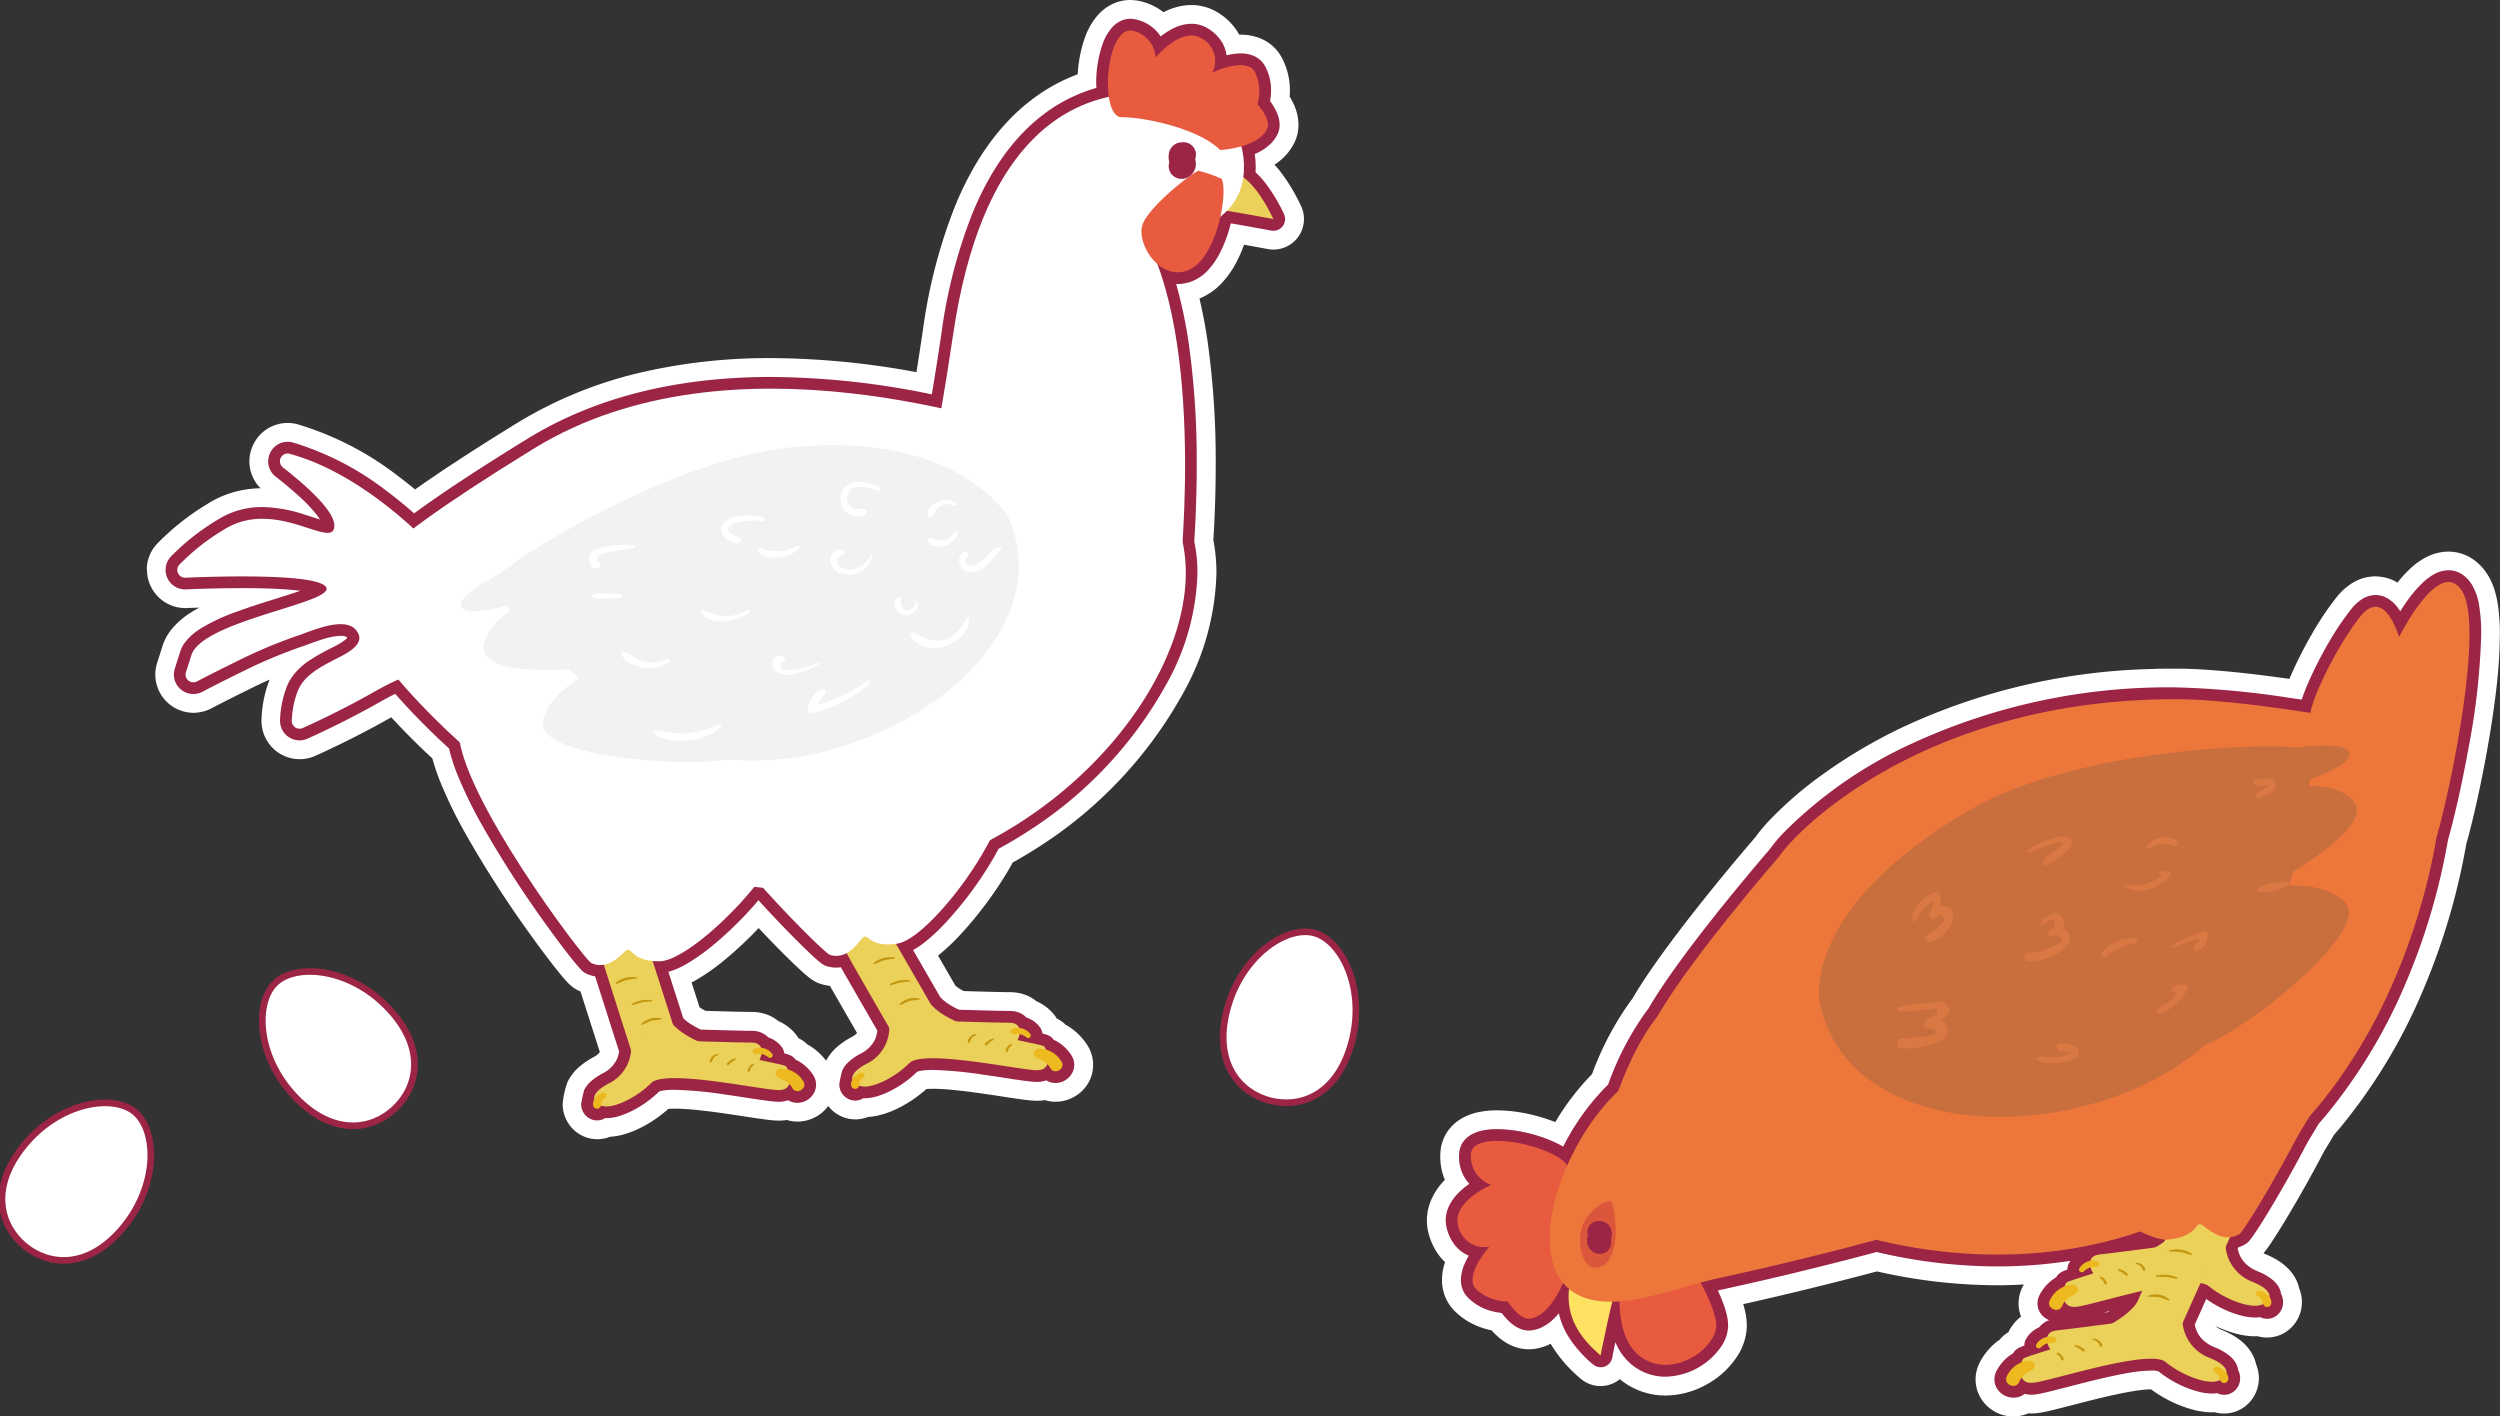 <svg id="friends-chicken" xmlns="http://www.w3.org/2000/svg" xmlns:xlink="http://www.w3.org/1999/xlink" width="324.838" height="184.041" viewBox="0 0 324.838 184.041">
  <rect x="0" y="0" width="324.838" height="184.041" fill="#333333" stroke="none"/>
  <defs>
    <clipPath id="clip-path">
      <rect id="Rectangle_490" data-name="Rectangle 490" width="324.838" height="184.041" fill="none"/>
    </clipPath>
  </defs>
  <g id="Group_653" data-name="Group 653" clip-path="url(#clip-path)">
    <path id="Path_2992" data-name="Path 2992" d="M411.907,237.931l0,0,0,0,0,0Z" transform="translate(-338.478 -92.707)" fill="#fff"/>
    <path id="Path_2993" data-name="Path 2993" d="M300.775,222.486l0-.005,0,0Z" transform="translate(-159.512 -86.687)" fill="#fff"/>
    <path id="Path_2994" data-name="Path 2994" d="M344.213,237.2l.043-.013h0Z" transform="translate(-229.511 -92.418)" fill="#fff"/>
    <path id="Path_2995" data-name="Path 2995" d="M475.113,145.345h0Z" transform="translate(-440.26 -56.633)" fill="#fff"/>
    <path id="Path_2996" data-name="Path 2996" d="M311.634,213.118l-.005,0,0,0Z" transform="translate(-176.995 -83.037)" fill="#fff"/>
    <path id="Path_2997" data-name="Path 2997" d="M496.786,149.391l0,0h0Z" transform="translate(-475.165 -58.21)" fill="#fff"/>
    <path id="Path_2998" data-name="Path 2998" d="M474.105,159.318l0,0,0,0Z" transform="translate(-438.647 -62.078)" fill="#fff"/>
    <path id="Path_2999" data-name="Path 2999" d="M254.62,74.007h0a4.911,4.911,0,0,1,.326-1.728,4.964,4.964,0,0,1,.959-1.563,32.093,32.093,0,0,1,6.534-5.195l0,0a12.946,12.946,0,0,1,3.643-1.62,13.527,13.527,0,0,1,3.33-.456,4.909,4.909,0,0,1-1.455-3.492v-.013a5.036,5.036,0,0,1,1.318-3.373l.007-.008a4.932,4.932,0,0,1,3.638-1.6,5.039,5.039,0,0,1,1.331.179,40,40,0,0,1,13.007,6.706l0,0c.791.591,1.53,1.178,2.226,1.753,3.143-2.225,7.433-5.048,13.322-8.674a54.587,54.587,0,0,1,16.42-6.616,73.677,73.677,0,0,1,16.525-1.776,104.871,104.871,0,0,1,18.877,1.829c.27-1.683.554-3.517.85-5.527a68.661,68.661,0,0,1,4.155-16.019c2.67-6.525,6.2-11.008,10.036-13.906a23.171,23.171,0,0,1,5.914-3.256,16.989,16.989,0,0,1,.958-4.824l.007-.02v0a8.9,8.9,0,0,1,1.688-2.885l.01-.01a6.074,6.074,0,0,1,1.691-1.31A5.4,5.4,0,0,1,382.4,0h.018a2.312,2.312,0,0,1,.247.013,5.457,5.457,0,0,1,.918.112,7.681,7.681,0,0,1,3.153,1.467c.054-.028.1-.058.159-.085l.007,0a7.837,7.837,0,0,1,3.4-.853v0h.073a6.491,6.491,0,0,1,3.443.992,7.726,7.726,0,0,1,2.761,2.869c.053,0,.1-.007.154-.007h.022a6.737,6.737,0,0,1,2.581.486,5.5,5.5,0,0,1,1.491.91,5.382,5.382,0,0,1,1.212,1.473,8.9,8.9,0,0,1,1.113,4.387v.007c0,.273-.014.526-.033.768a8.973,8.973,0,0,1,.632,1.227l.007.015a6.451,6.451,0,0,1,.51,2.349h0c0,.064,0,.1,0,.1a5.21,5.21,0,0,1-.46,2.155,6.827,6.827,0,0,1-1.386,1.993l0,0a8.109,8.109,0,0,1-1.266,1.022c.224.243.445.5.659.765l0,0a24.166,24.166,0,0,1,2.776,4.579,3.97,3.97,0,0,1-.428,4.131h0a3.969,3.969,0,0,1-3.149,1.552,4.026,4.026,0,0,1-.723-.066l-.115-.021h0l-.917-.17c-.56-.1-1.3-.237-2.062-.374a18.24,18.24,0,0,1-.947,2.184l0,0a12.467,12.467,0,0,1-1.824,2.667l0,0a8.244,8.244,0,0,1-3,2.135l-.022.008c.439,1.874.8,3.79,1.08,5.728a112.73,112.73,0,0,1,1.03,15.907c0,3.689-.139,7.043-.305,9.763a22.571,22.571,0,0,1,.4,4.207V74.5a33.592,33.592,0,0,1-4.158,15.259h0a55.644,55.644,0,0,1-18.811,20.209c-1.137.743-2.313,1.439-3.508,2.108-.154.277-.3.555-.464.833v0a49.882,49.882,0,0,1-6.3,8.5h0a28.373,28.373,0,0,1-2.93,2.758q1.122,1.943,2.242,3.889a4.044,4.044,0,0,0,.514.385l.043.028-.038-.024c.15.1.348.211.573.329.75.023,1.556.046,2.339.067s1.546.041,2.19.054,1.173.022,1.463.022a5.764,5.764,0,0,1,1.951.327,5.056,5.056,0,0,1,1.479.829l.037.032c.09.039.178.076.273.123l.02.01.01.005a6.41,6.41,0,0,1,1.111.722,5.724,5.724,0,0,1,1.036,1.1c.063.09.114.181.17.273.079.038.165.08.253.129l.024.013.022.013c.033.02.176.1.339.215a4.23,4.23,0,0,1,.513.429l.01.01c.168.091.342.193.518.309l.032.021-.024-.016a8.043,8.043,0,0,1,2.284,2.326,4.734,4.734,0,0,1,.765,2.553v.006c0,.013,0,.062,0,.134h0a4.7,4.7,0,0,1-.5,2l-.013.026.01-.02a4.9,4.9,0,0,1-1.816,1.947l-.016.01a4.925,4.925,0,0,1-2.524.71h-.012c-.054,0-.093,0-.118,0l-.038,0v0a4.714,4.714,0,0,1-1.237-.21,6.072,6.072,0,0,1-1.014.084h-.009a11.94,11.94,0,0,1-1.313-.092h-.007c-.756-.087-1.661-.223-2.678-.378s-2.134-.328-3.282-.491h0c-1.136-.162-2.3-.312-3.381-.421s-2.051-.172-2.808-.172h-.078c-.273,0-.52.01-.717.024l-.122.011a16.455,16.455,0,0,1-3.448,2.38h0a13.345,13.345,0,0,1-2.13.875l-.011,0a8.632,8.632,0,0,1-1.982.369,4.386,4.386,0,0,1-1.271.292l-.108.023h-.3v0a4.462,4.462,0,0,1-2.533-.815,4.609,4.609,0,0,1-.968-.927,4.944,4.944,0,0,1-1.428,1.317l-.009,0-.007,0a4.929,4.929,0,0,1-2.524.71h-.011c-.057,0-.1,0-.121,0l-.037,0v0a4.726,4.726,0,0,1-1.235-.209,6.083,6.083,0,0,1-1.015.084h-.009a11.927,11.927,0,0,1-1.313-.092h-.007c-.756-.088-1.661-.223-2.677-.378s-2.134-.329-3.282-.491h0c-1.136-.162-2.3-.312-3.381-.421s-2.051-.171-2.807-.172h-.078c-.274,0-.521.01-.717.024l-.123.01a16.417,16.417,0,0,1-3.448,2.38l0,0a13.288,13.288,0,0,1-2.13.874l-.009,0a8.641,8.641,0,0,1-1.984.369,4.387,4.387,0,0,1-1.271.292l-.108.023h-.3v0a4.461,4.461,0,0,1-2.532-.815,4.555,4.555,0,0,1-1.589-1.989,4.627,4.627,0,0,1-.35-1.772v-.016a11.01,11.01,0,0,1,.624-2.824l0,0a6.114,6.114,0,0,1,1.546-2l.008-.007a10.316,10.316,0,0,1,1.906-1.285l-.009,0a2.436,2.436,0,0,0,.583-.411,1.057,1.057,0,0,0,.17-.228q-1.267-3.935-2.51-7.855c-.112-.048-.224-.094-.335-.148l-.011-.006-.014-.007a4.375,4.375,0,0,1-.475-.278c-.137-.093-.234-.172-.235-.171l-.029-.022-.027-.021a5.936,5.936,0,0,1-.521-.479l-.014-.015h0c-.244-.252-.475-.518-.734-.826l0,0c-.966-1.153-2.444-3.08-4.2-5.524a142.354,142.354,0,0,1-8.381-13.063,58.274,58.274,0,0,1-3.307-6.832,27.183,27.183,0,0,1-.959-2.875c-2.159-2-3.953-3.839-5.346-5.352-.556.309-1.132.635-1.721.957h0q-3.984,2.167-8.12,4.039a4.968,4.968,0,0,1-2.048.443h-.005a4.956,4.956,0,0,1-4.959-4.717l-.013-.109v-.234a15.728,15.728,0,0,1,.906-4.872c.048-.143.107-.277.162-.414-.692.308-1.377.626-2.052.96-1.894.938-3.746,1.844-5.523,2.787l-.012.007-.029.015,0,0-.007,0,0,0h0a4.943,4.943,0,0,1-1.89.529l-.1.024h-.311a4.977,4.977,0,0,1-4.7-6.492v0l.706-2.211a6.631,6.631,0,0,1,1.047-1.986l0-.007a10,10,0,0,1,2.58-2.3l.015-.01-.005,0c.369-.236.75-.455,1.138-.664-.6.02-1.146.041-1.616.06h-.018l-.071,0h-.121a4.978,4.978,0,0,1-4.973-4.976v-.043Zm88.659,64.372-.007-.01,0,0,0,.005m-.385-.538a6.239,6.239,0,0,1,1.445-1.814l.007-.007a10.3,10.3,0,0,1,1.906-1.285l-.009,0a2.449,2.449,0,0,0,.583-.412c.037-.039.062-.071.088-.1q-1.766-3.062-3.522-6.115a6.844,6.844,0,0,1-1.22-.267h0l-.033-.01-.026-.009a4.256,4.256,0,0,1-.509-.208c-.074-.036-.138-.071-.183-.1l-.07-.04-.03-.016-.034-.02a5.76,5.76,0,0,1-.582-.4l-.014-.011c-.279-.217-.544-.448-.844-.716l0,0c-1.118-1.006-2.851-2.709-4.926-4.883-.256-.268-.524-.555-.789-.837a48.473,48.473,0,0,1-4.293,4.039l0,0a27.981,27.981,0,0,1-4.007,2.815h0c-.136.076-.275.14-.413.212q.517,1.61,1.032,3.223c.063.045.131.091.2.138l.006,0c.151.1.349.211.574.329.75.023,1.555.046,2.338.067s1.546.04,2.19.054,1.174.022,1.463.022a5.772,5.772,0,0,1,1.951.327,5.064,5.064,0,0,1,1.48.829l.038.034c.09.038.178.076.271.122l.01,0,.021.011a6.441,6.441,0,0,1,1.111.722,5.711,5.711,0,0,1,1.037,1.1c.063.09.114.181.169.272.079.038.165.081.253.129l.018.01.027.016c.032.02.176.1.339.215a4.216,4.216,0,0,1,.514.431l.009.008c.168.092.342.193.518.309l.009.006a8,8,0,0,1,1.9,1.794M387.009,1.8h0ZM396.6,4.547l0,0,0,0Zm6.355,7.731-.021-.032v0ZM342.518,142.646v0l0,0Z" transform="translate(-235.551 0)" fill="#fff"/>
    <path id="Path_3000" data-name="Path 3000" d="M478.328,101.716v0l0,0Z" transform="translate(-445.441 -39.633)" fill="#fff"/>
    <path id="Path_3001" data-name="Path 3001" d="M468.812,90.339h0Z" transform="translate(-430.111 -35.2)" fill="#fff"/>
    <path id="Path_3002" data-name="Path 3002" d="M474.375,90.785h0Z" transform="translate(-439.071 -35.374)" fill="#fff"/>
    <path id="Path_3003" data-name="Path 3003" d="M498.867,115.854l0,0,0,.005Z" transform="translate(-478.508 -45.142)" fill="#fff"/>
    <path id="Path_3004" data-name="Path 3004" d="M369,215.984h0Z" transform="translate(-269.385 -84.157)" fill="#fff"/>
    <path id="Path_3005" data-name="Path 3005" d="M256.538,30.11h0v0Z" transform="translate(-88.28 -11.731)" fill="#fff"/>
    <path id="Path_3006" data-name="Path 3006" d="M366.58,217.344l-.005,0,0,0Z" transform="translate(-265.478 -84.684)" fill="#fff"/>
    <path id="Path_3007" data-name="Path 3007" d="M312.475,21.149h0Z" transform="translate(-178.356 -8.241)" fill="#fff"/>
    <path id="Path_3008" data-name="Path 3008" d="M101.633,273.893v0h0Z" transform="translate(161.175 -106.721)" fill="#fff"/>
    <path id="Path_3009" data-name="Path 3009" d="M54.186,299.352l.017-.013Z" transform="translate(237.563 -116.636)" fill="#fff"/>
    <path id="Path_3010" data-name="Path 3010" d="M110.784,297.189v0Z" transform="translate(146.435 -115.799)" fill="#fff"/>
    <path id="Path_3011" data-name="Path 3011" d="M51.647,295.6v-.007Z" transform="translate(241.666 -115.176)" fill="#fff"/>
    <path id="Path_3012" data-name="Path 3012" d="M222.648,278.969h0Z" transform="translate(-33.705 -108.699)" fill="#fff"/>
    <path id="Path_3013" data-name="Path 3013" d="M224.67,275.729l0,0v0Z" transform="translate(-36.963 -107.437)" fill="#fff"/>
    <path id="Path_3014" data-name="Path 3014" d="M225.857,267.263l0,0v0Z" transform="translate(-38.874 -104.138)" fill="#fff"/>
    <path id="Path_3015" data-name="Path 3015" d="M213.175,284.682l0,0,0,0Z" transform="translate(-18.452 -110.925)" fill="#fff"/>
    <path id="Path_3016" data-name="Path 3016" d="M201.953,286.308v0Z" transform="translate(-0.379 -111.559)" fill="#fff"/>
    <path id="Path_3017" data-name="Path 3017" d="M54.176,299.336l0,0,0,0Z" transform="translate(237.59 -116.633)" fill="#fff"/>
    <path id="Path_3018" data-name="Path 3018" d="M225.567,245.2v0Z" transform="translate(-38.404 -95.541)" fill="#fff"/>
    <path id="Path_3019" data-name="Path 3019" d="M223.621,240.274l0,.007-.009.01Z" transform="translate(-35.262 -93.622)" fill="#fff"/>
    <path id="Path_3020" data-name="Path 3020" d="M31.365,124.069l0,0h0Z" transform="translate(274.333 -48.343)" fill="#fff"/>
    <path id="Path_3021" data-name="Path 3021" d="M.45,201.912a8.4,8.4,0,0,1,1.874-2.847l.007-.007.005-.005a7.739,7.739,0,0,1-.6-2.913h0l0-.046v-.048c0-.213.009-.424.024-.632a5.349,5.349,0,0,1,.365-1.6A5.265,5.265,0,0,1,2.95,192.4a5.765,5.765,0,0,1,1.607-1.353l.006,0a7.556,7.556,0,0,1,2.353-.839h.007a11.851,11.851,0,0,1,2.191-.19h0a19.534,19.534,0,0,1,3.862.422h0a22.559,22.559,0,0,1,3.707,1.105,32.456,32.456,0,0,1,4.771-6.235,39.775,39.775,0,0,1,4.914-9.365c.119-.162.233-.311.347-.46l.043-.078c1.221-2.078,2.809-4.375,4.525-6.706,4.778-6.486,10.566-13.215,11.38-14.159a21.982,21.982,0,0,1,1.851-2.213l0,0a48.71,48.71,0,0,1,6.666-5.786,66.8,66.8,0,0,1,10.947-6.456,81.182,81.182,0,0,1,32.617-7.427v-.024l2.485-.013h.015c2.287,0,4.847.175,7.432.428,2.541.25,5.1.578,7.4.905.045-.107.083-.21.129-.319v0a53.012,53.012,0,0,1,2.752-5.447h0a38.251,38.251,0,0,1,3.274-4.886l0,0a8,8,0,0,1,2.044-1.824,5.748,5.748,0,0,1,2.813-.842v-.006s.048,0,.131,0h.036a2.506,2.506,0,0,1,.281.018,5.532,5.532,0,0,1,2.175.569l.006,0c.14.07.258.155.387.233a16.1,16.1,0,0,1,1.733-1.888l.005-.005a9.447,9.447,0,0,1,1.938-1.385l.006,0a6.374,6.374,0,0,1,2.883-.756v0h.084a5.624,5.624,0,0,1,3.042.907,6.779,6.779,0,0,1,2.034,2.1l.009.015a8.4,8.4,0,0,1,.861,1.88,13.159,13.159,0,0,1,.439,1.866l0,.013a25.307,25.307,0,0,1,.278,4.006v0a64.812,64.812,0,0,1-.5,7.372c-.306,2.59-.724,5.258-1.184,7.81s-.963,4.984-1.44,7.089c-.451,1.986-.875,3.665-1.238,4.93a86.408,86.408,0,0,1-5.5,18.72A71.834,71.834,0,0,1,118.7,192.227c-.272.326-.549.646-.827.965-.463.783-.9,1.5-1.294,2.143-1.18,2.26-2.36,4.392-3.433,6.253-1.1,1.9-2.081,3.522-2.85,4.724-.386.6-.718,1.1-1.009,1.51v0c-.144.2-.287.4-.448.593l-.006.008c-.037.045-.082.1-.134.159.059.029.116.057.187.087l0,0a11.913,11.913,0,0,1,1.494.735,7.757,7.757,0,0,1,1.34.99l.01.01a5.683,5.683,0,0,1,1.17,1.528,4.95,4.95,0,0,1,.437,1.209,4.836,4.836,0,0,1,.358,1.8v.007a4.634,4.634,0,0,1-.2,1.336,4.586,4.586,0,0,1-1.545,2.282,4.483,4.483,0,0,1-2.78.97l-.09,0h-.029v0a4.454,4.454,0,0,1-1.117-.175c-.112,0-.228.016-.338.016h0a9.619,9.619,0,0,1-2.217-.284h-.006a15.224,15.224,0,0,1-2.864-1.027c.013.013.02.023.035.038a2.465,2.465,0,0,0,.746.443l.068.028-.064-.026a11.877,11.877,0,0,1,1.495.735,7.8,7.8,0,0,1,1.339.989l.018.017-.008-.007a5.674,5.674,0,0,1,1.17,1.528,4.936,4.936,0,0,1,.437,1.208,4.854,4.854,0,0,1,.359,1.8v.007a4.656,4.656,0,0,1-.2,1.336,4.589,4.589,0,0,1-1.545,2.282,4.479,4.479,0,0,1-2.78.97l-.09,0h-.029v0a4.429,4.429,0,0,1-1.117-.175c-.112.006-.227.016-.338.016h0a9.613,9.613,0,0,1-2.217-.284h-.005a15.4,15.4,0,0,1-3.193-1.179h0a16.906,16.906,0,0,1-2.5-1.526h-.043a11.5,11.5,0,0,0-1.3.1c-.549.067-1.182.168-1.85.294h0c-2.043.381-4.467.992-6.556,1.533-1.049.27-2.017.523-2.852.727-.418.1-.805.192-1.169.268h0a11.068,11.068,0,0,1-1.116.184l-.029,0h.011a6.486,6.486,0,0,1-.649.032h-.117v-.005c-.089,0-.176-.012-.265-.018a4.709,4.709,0,0,1-1.586.39l-.126.025-.253,0h-.074a5.006,5.006,0,0,1-1.628-.307,5.067,5.067,0,0,1-1.454-.839l-.012-.01-.007-.006a4.857,4.857,0,0,1-1.192-1.481,4.688,4.688,0,0,1-.53-2.167v-.042h0a4.8,4.8,0,0,1,.525-2.136,8.2,8.2,0,0,1,2.277-2.759l.015-.012-.008.007c.093-.073.206-.136.305-.205l.012-.015.013-.017.013-.016a4.2,4.2,0,0,1,.657-.638l.016-.013.019-.014a4.216,4.216,0,0,1,.432-.289c.051-.111.1-.223.161-.333l.007-.012a5.831,5.831,0,0,1,1.013-1.293c.148-.143.3-.264.453-.385a4.7,4.7,0,0,1-.322-1.7v-.042h0a4.807,4.807,0,0,1,.525-2.136c.051-.1.114-.194.168-.292-1.151.06-2.3.1-3.444.1a70.454,70.454,0,0,1-15.645-1.8c-3.627.961-10.234,2.662-17.388,4.254.076.25.15.5.211.759v.005a8.624,8.624,0,0,1,.257,2v.018l0,.138v.041a7.493,7.493,0,0,1-1.187,3.726l-.007.012a11.125,11.125,0,0,1-3.845,3.636l-.008,0a11.065,11.065,0,0,1-5.506,1.537h0a9.224,9.224,0,0,1-5.941-2.123,3.952,3.952,0,0,1-5.079-.057l0,0A17.72,17.72,0,0,1,16.17,220.5c-.03-.051-.056-.106-.085-.157a6.919,6.919,0,0,1-2.07.665v0h0l-.026,0-.042.005a5.179,5.179,0,0,1-.708.049,5.421,5.421,0,0,1-1.877-.341l-.011,0a6.8,6.8,0,0,1-2.013-1.2L9.32,219.5a9.736,9.736,0,0,1-.922-.9c-.2-.042-.413-.089-.634-.148H7.758a9.864,9.864,0,0,1-2.05-.808,8.8,8.8,0,0,1-2.17-1.626A5.521,5.521,0,0,1,2.3,214.04a5.838,5.838,0,0,1-.341-1.989v-.013a7.308,7.308,0,0,1,.4-2.3,7.128,7.128,0,0,1-.782-.87,8.242,8.242,0,0,1-1.334-2.76A6.664,6.664,0,0,1,0,204.32a6.748,6.748,0,0,1,.448-2.4ZM78.775,215.6l-.017.012.01-.006.007-.006M2.6,199.637l0,0v0l0,0M102.69,229.216h0Zm-23.953-.154,0,0-.012.007Zm-1.332-11.8,0,0h0v0" transform="translate(185.405 -45.744)" fill="#fff"/>
    <path id="Path_3022" data-name="Path 3022" d="M42.488,279.42v0l0,0Z" transform="translate(256.415 -108.872)" fill="#fff"/>
    <path id="Path_3023" data-name="Path 3023" d="M52.632,288.462v0l0,0Z" transform="translate(240.085 -112.396)" fill="#fff"/>
    <path id="Path_3024" data-name="Path 3024" d="M45.016,283.158l0,0,0,0Z" transform="translate(252.34 -110.329)" fill="#fff"/>
    <path id="Path_3025" data-name="Path 3025" d="M5.939,118.886l-.006,0-.007,0Z" transform="translate(315.282 -46.32)" fill="#fff"/>
    <path id="Path_3026" data-name="Path 3026" d="M43.473,272.286v0l0,0Z" transform="translate(254.834 -106.093)" fill="#fff"/>
    <path id="Path_3027" data-name="Path 3027" d="M310.806,218.718h0Z" transform="translate(-175.669 -85.222)" fill="#9c2546"/>
    <path id="Path_3028" data-name="Path 3028" d="M259.273,73.916a29.776,29.776,0,0,1,6.045-4.78,10.711,10.711,0,0,1,5.891-1.693,18.492,18.492,0,0,1,5.489.984c.758.237,1.427.466,1.958.623l.028.008a7.365,7.365,0,0,0-.472-.671,21.125,21.125,0,0,0-2.377-2.469c-.939-.851-1.962-1.69-2.9-2.42h0a2.556,2.556,0,0,1-.735-.906,2.475,2.475,0,0,1-.244-1.075,2.584,2.584,0,0,1,.682-1.743,2.513,2.513,0,0,1,.8-.585,2.48,2.48,0,0,1,1.04-.228,2.641,2.641,0,0,1,.686.093,37.632,37.632,0,0,1,12.193,6.309c1.324.989,2.518,1.977,3.562,2.9.469-.344.959-.7,1.5-1.082,3.086-2.186,7.347-4.993,13.229-8.613,9.976-6.138,21.307-8.029,31.665-8.03A105.035,105.035,0,0,1,358.188,52.8c.393-2.33.814-4.993,1.265-8.046a66.276,66.276,0,0,1,4-15.45c2.54-6.2,5.807-10.281,9.251-12.886a20.66,20.66,0,0,1,6.867-3.433c-.008-.2-.025-.4-.025-.6a15.329,15.329,0,0,1,.847-5.147,6.5,6.5,0,0,1,1.216-2.111,3.624,3.624,0,0,1,1.013-.79,2.973,2.973,0,0,1,2.006-.265,5.224,5.224,0,0,1,2.346,1.136,5.014,5.014,0,0,1,.942,1.093,9.159,9.159,0,0,1,1.621-1.047,5.384,5.384,0,0,1,2.376-.605,4.056,4.056,0,0,1,2.172.621,5.291,5.291,0,0,1,1.924,1.986,4.438,4.438,0,0,1,.475,1.487A8.009,8.009,0,0,1,398.3,8.5a4.3,4.3,0,0,1,1.664.3,3.054,3.054,0,0,1,1.5,1.315,6.461,6.461,0,0,1,.8,3.2,7.918,7.918,0,0,1-.125,1.382c.1.131.2.279.308.441a6.953,6.953,0,0,1,.6,1.121,3.956,3.956,0,0,1,.333,1.516,2.79,2.79,0,0,1-.242,1.152,4.384,4.384,0,0,1-.894,1.279,6.591,6.591,0,0,1-2.055,1.348l-.046.018a11.651,11.651,0,0,1,.125,1.649c0,.237-.006.478-.02.721a11.5,11.5,0,0,1,1.205,1.3,21.825,21.825,0,0,1,2.487,4.119,1.526,1.526,0,0,1-1.657,2.16l-1.036-.192c-.94-.173-2.369-.433-3.625-.649l-.588-.1a17.688,17.688,0,0,1-1.407,3.837,10.056,10.056,0,0,1-1.462,2.149,5.81,5.81,0,0,1-2.109,1.517,5.193,5.193,0,0,1-1.935.381c-.063,0-.123-.011-.186-.013a61.092,61.092,0,0,1,1.672,7.985,110.42,110.42,0,0,1,1,15.556c0,3.757-.146,7.177-.319,9.9a20.157,20.157,0,0,1,.414,4.086,31.133,31.133,0,0,1-3.882,14.2,53.22,53.22,0,0,1-17.985,19.3c-1.277.836-2.606,1.622-3.972,2.366q-.366.69-.773,1.386a47.484,47.484,0,0,1-5.975,8.073A24.474,24.474,0,0,1,357,124.194a11.16,11.16,0,0,1-1.249.808q1.768,3.056,3.528,6.118a5.778,5.778,0,0,0,1.143.936,11.89,11.89,0,0,0,1.288.7c.892.027,1.909.057,2.886.084,1.578.043,3.07.078,3.72.078a3.319,3.319,0,0,1,1.128.184,2.624,2.624,0,0,1,.767.428,2.382,2.382,0,0,1,.249.234,4.217,4.217,0,0,1,.5.208,3.5,3.5,0,0,1,1.287,1.079,1.82,1.82,0,0,1,.313.794c.11.028.217.056.317.085a3.552,3.552,0,0,1,.357.122,2.107,2.107,0,0,1,.234.111,1.662,1.662,0,0,1,.377.283,2.371,2.371,0,0,1,.2.235,4.95,4.95,0,0,1,.681.371,5.594,5.594,0,0,1,1.594,1.624,2.312,2.312,0,0,1,.372,1.244,2.245,2.245,0,0,1-.245,1.015,2.444,2.444,0,0,1-.917.98,2.475,2.475,0,0,1-1.279.363,2.267,2.267,0,0,1-1.126-.3c-.025-.014-.048-.033-.072-.048a3.457,3.457,0,0,1-1.21.209,9.849,9.849,0,0,1-1.05-.076c-1.379-.159-3.558-.53-5.9-.861a51.622,51.622,0,0,0-6.58-.618,9.067,9.067,0,0,0-1.618.117,2.106,2.106,0,0,0-.385.106l-.029.013a13.906,13.906,0,0,1-3.4,2.447,10.89,10.89,0,0,1-1.738.716,5.825,5.825,0,0,1-1.675.284c-.065,0-.129-.009-.195-.013-.032.02-.059.048-.092.066a2,2,0,0,1-.953.243,2.075,2.075,0,0,1-1.9-1.294l0,0a2.183,2.183,0,0,1-.165-.84,16.232,16.232,0,0,1,.394-1.806,3.672,3.672,0,0,1,.946-1.2,7.9,7.9,0,0,1,1.46-.977,4.012,4.012,0,0,0,1.783-1.706,3.513,3.513,0,0,0,.36-1.268q-2.291-3.964-4.566-7.928l-.176-.309a3.931,3.931,0,0,1-.591.051,4.264,4.264,0,0,1-1.317-.212h0a1.749,1.749,0,0,1-.36-.164,3.385,3.385,0,0,1-.35-.243c-.2-.159-.432-.356-.712-.607-1.037-.933-2.752-2.614-4.792-4.753-.818-.858-1.689-1.793-2.582-2.775a47.586,47.586,0,0,1-5.821,5.779,25.531,25.531,0,0,1-3.649,2.57,10.937,10.937,0,0,1-1.7.787c-.178.062-.355.114-.534.161q.97,3.016,1.933,6.033a6.243,6.243,0,0,0,.991.775,11.9,11.9,0,0,0,1.288.7c.892.027,1.909.057,2.886.084,1.578.043,3.069.077,3.719.077a3.333,3.333,0,0,1,1.128.184,2.619,2.619,0,0,1,.767.429,2.281,2.281,0,0,1,.25.234,4.226,4.226,0,0,1,.5.208,3.506,3.506,0,0,1,1.287,1.079,1.821,1.821,0,0,1,.312.794c.11.027.217.056.317.084.116.035.225.069.358.122a2.176,2.176,0,0,1,.233.112,1.673,1.673,0,0,1,.377.283,2.453,2.453,0,0,1,.2.235,5.034,5.034,0,0,1,.682.372,5.585,5.585,0,0,1,1.593,1.624,2.307,2.307,0,0,1,.373,1.244,2.247,2.247,0,0,1-.245,1.015,2.444,2.444,0,0,1-.917.98,2.469,2.469,0,0,1-1.278.362,2.266,2.266,0,0,1-1.126-.3c-.026-.014-.048-.033-.073-.049a3.441,3.441,0,0,1-1.21.21,9.684,9.684,0,0,1-1.05-.077c-1.379-.159-3.559-.529-5.9-.861a51.517,51.517,0,0,0-6.581-.618,9.016,9.016,0,0,0-1.618.117,2.031,2.031,0,0,0-.385.106l-.029.013a13.916,13.916,0,0,1-3.4,2.448,10.883,10.883,0,0,1-1.738.715,5.8,5.8,0,0,1-1.675.284c-.065,0-.129-.01-.194-.013-.033.02-.059.048-.093.066a1.992,1.992,0,0,1-.953.242,2.076,2.076,0,0,1-1.9-1.293l0,0a2.177,2.177,0,0,1-.165-.839,16.121,16.121,0,0,1,.394-1.807,3.671,3.671,0,0,1,.946-1.2,7.924,7.924,0,0,1,1.46-.977,4.009,4.009,0,0,0,1.783-1.706,3.494,3.494,0,0,0,.347-1.18c-.021-.066-.05-.127-.068-.195h0c-1.025-3.175-2.031-6.351-3.044-9.523a4.232,4.232,0,0,1-1.193-.376,1.768,1.768,0,0,1-.334-.214,3.41,3.41,0,0,1-.312-.289c-.18-.186-.378-.413-.62-.7-.9-1.069-2.36-2.973-4.081-5.377a139.844,139.844,0,0,1-8.232-12.828A55.932,55.932,0,0,1,296.5,102.1a23.894,23.894,0,0,1-.962-2.941c-.029-.116-.051-.229-.077-.343l-.327-.3a91.571,91.571,0,0,1-6.671-6.8c-1.145.56-2.3,1.244-3.43,1.861q-3.906,2.124-7.96,3.959a2.536,2.536,0,0,1-3.577-2.313v-.042a13.33,13.33,0,0,1,.775-4.122,6.294,6.294,0,0,1,.993-1.827,8.873,8.873,0,0,1,2.1-1.892,24.957,24.957,0,0,1,2.181-1.267c.321-.172.674-.341,1.036-.528a8.047,8.047,0,0,0,1.413-.874,1.659,1.659,0,0,0,.237-.236c-.015-.02-.029-.038-.052-.065h0a.426.426,0,0,0-.2-.115,1.965,1.965,0,0,0-.607-.078,8.781,8.781,0,0,0-2.423.473c-.886.276-1.725.61-2.38.838a64.314,64.314,0,0,0-7.575,3.141c-1.887.934-3.759,1.85-5.584,2.82l-.017.009-.01.005h0a2.535,2.535,0,0,1-3.68-2.255,2.546,2.546,0,0,1,.121-.776l.707-2.211a4.18,4.18,0,0,1,.665-1.254,7.594,7.594,0,0,1,1.967-1.729,24.852,24.852,0,0,1,4.706-2.2c2.593-.956,5.4-1.759,7.517-2.462q.386-.128.739-.251c-.919-.118-2.017-.205-3.211-.259-1.373-.063-2.862-.087-4.33-.087-2.825,0-5.574.09-7.318.163h-.109a2.531,2.531,0,0,1-1.878-4.229m78.594,63.8h0l.011.008Z" transform="translate(-237.11 -1.559)" fill="#9c2546"/>
    <path id="Path_3029" data-name="Path 3029" d="M365.752,222.944h0v0Z" transform="translate(-264.151 -86.869)" fill="#9c2546"/>
    <path id="Path_3030" data-name="Path 3030" d="M359.079,228.884h0v0Z" transform="translate(-253.405 -89.183)" fill="#9c2546"/>
    <path id="Path_3031" data-name="Path 3031" d="M5.632,202.327a9.982,9.982,0,0,1,1.439-1.2,5.155,5.155,0,0,1-.75-1.066,5.263,5.263,0,0,1-.587-2.46c0-.151.005-.306.018-.464a2.921,2.921,0,0,1,.643-1.63,3.313,3.313,0,0,1,.935-.783,5.129,5.129,0,0,1,1.6-.562,9.452,9.452,0,0,1,1.74-.148,17.124,17.124,0,0,1,3.375.373,18.237,18.237,0,0,1,4.768,1.644q.233.125.453.258a30.95,30.95,0,0,1,5.843-8.071,37.989,37.989,0,0,1,4.79-9.274c.144-.2.289-.386.434-.574.032-.056.06-.114.093-.17,1.15-1.959,2.7-4.2,4.386-6.5,4.835-6.563,10.8-13.472,11.319-14.077a19,19,0,0,1,1.726-2.07,56.785,56.785,0,0,1,16.874-11.707,79.461,79.461,0,0,1,34.018-7.231h.056a114.463,114.463,0,0,1,14.608,1.325q.942.135,1.816.267.316-.962.787-2.059a50.607,50.607,0,0,1,2.623-5.189A35.917,35.917,0,0,1,121.7,126.4a5.563,5.563,0,0,1,1.42-1.282,3.3,3.3,0,0,1,1.7-.5,3.087,3.087,0,0,1,1.372.328,4.481,4.481,0,0,1,1.552,1.359c.1.14.2.282.287.424.223-.354.466-.723.724-1.095a16.394,16.394,0,0,1,2.3-2.719,7,7,0,0,1,1.436-1.034,3.9,3.9,0,0,1,1.814-.482,3.2,3.2,0,0,1,1.736.513,4.338,4.338,0,0,1,1.3,1.359,7.669,7.669,0,0,1,.963,2.858,22.979,22.979,0,0,1,.246,3.616A90.454,90.454,0,0,1,136.9,144.5c-.453,2.513-.948,4.911-1.418,6.981-.459,2.02-.891,3.719-1.241,4.927a83.978,83.978,0,0,1-5.363,18.314,69.406,69.406,0,0,1-10.5,17.5q-.463.555-.945,1.1c-.515.873-.993,1.665-1.422,2.358-1.177,2.257-2.357,4.39-3.427,6.245-1.082,1.876-2.049,3.467-2.791,4.627q-.558.872-.942,1.411c-.129.18-.24.331-.352.468-.057.069-.113.134-.184.209a1.845,1.845,0,0,1-.362.3,4.331,4.331,0,0,1-.972.446l-.067.15a3.814,3.814,0,0,0,.359,1.055,3.6,3.6,0,0,0,.77,1,4.911,4.911,0,0,0,1.462.9,6.9,6.9,0,0,1,2.11,1.26,3.222,3.222,0,0,1,.674.872,2.5,2.5,0,0,1,.258.811c.013.027.029.049.042.077a2.472,2.472,0,0,1,.222,1.006,2.217,2.217,0,0,1-.093.633,2.153,2.153,0,0,1-.722,1.07,2.024,2.024,0,0,1-2.141.244c-.015-.007-.028-.019-.044-.027-.068.01-.132.032-.2.039h0c-.148.015-.3.021-.448.021a7.185,7.185,0,0,1-1.657-.218,12.971,12.971,0,0,1-2.682-.994,14.531,14.531,0,0,1-2-1.2q-.744,1.664-1.491,3.327a3.787,3.787,0,0,0,.359,1.055,3.589,3.589,0,0,0,.77,1,4.916,4.916,0,0,0,1.462.9,6.925,6.925,0,0,1,2.111,1.26,3.234,3.234,0,0,1,.673.872,2.49,2.49,0,0,1,.258.811c.013.027.029.049.041.077a2.472,2.472,0,0,1,.222,1.007,2.175,2.175,0,0,1-.093.633,2.152,2.152,0,0,1-.722,1.071,2.043,2.043,0,0,1-1.265.443,2.019,2.019,0,0,1-.875-.2c-.016-.007-.029-.019-.044-.027-.068.01-.132.032-.2.039h-.007c-.146.014-.295.021-.446.021a7.19,7.19,0,0,1-1.656-.218,12.982,12.982,0,0,1-2.682-.994,14.313,14.313,0,0,1-2.629-1.675,3.159,3.159,0,0,0-.968-.1,21.322,21.322,0,0,0-3.631.435c-2.155.4-4.615,1.026-6.717,1.569-1.052.271-2.015.522-2.82.719-.4.1-.766.182-1.089.25a8.821,8.821,0,0,1-.875.146h0a4.018,4.018,0,0,1-.41.021,3.286,3.286,0,0,1-.877-.118,2.079,2.079,0,0,1-.212.156,2.317,2.317,0,0,1-1.234.349,2.552,2.552,0,0,1-1.632-.6,2.4,2.4,0,0,1-.594-.736,2.26,2.26,0,0,1-.255-1.04,2.366,2.366,0,0,1,.261-1.069,5.764,5.764,0,0,1,1.6-1.94,4.99,4.99,0,0,1,.559-.375,2.352,2.352,0,0,1,.175-.256,1.691,1.691,0,0,1,.281-.272,2.1,2.1,0,0,1,.341-.211,4.963,4.963,0,0,1,.51-.216c.048-.018.108-.038.159-.056a1.822,1.822,0,0,1,.233-.878,3.64,3.64,0,0,1,1.32-1.307c.128-.074.261-.144.4-.208a2.5,2.5,0,0,1,.584-.562,2.889,2.889,0,0,1,.7-.348,2.613,2.613,0,0,1-.678-.4,2.4,2.4,0,0,1-.594-.736,2.253,2.253,0,0,1-.255-1.04,2.36,2.36,0,0,1,.261-1.069,5.761,5.761,0,0,1,1.6-1.94,5.055,5.055,0,0,1,.56-.375,2.356,2.356,0,0,1,.175-.256,1.671,1.671,0,0,1,.281-.272,2.118,2.118,0,0,1,.341-.211,5.017,5.017,0,0,1,.51-.216c.048-.018.109-.038.159-.056a1.823,1.823,0,0,1,.233-.878c.055-.1.118-.178.179-.264a61.641,61.641,0,0,1-9.487.727,68.121,68.121,0,0,1-15.7-1.869c-3.8,1.013-11.8,3.086-20.141,4.882-.166.035-.336.081-.5.119.253.546.485,1.086.681,1.61a12.765,12.765,0,0,1,.463,1.483,6.243,6.243,0,0,1,.191,1.44l0,.115a5.053,5.053,0,0,1-.821,2.515,9.04,9.04,0,0,1-7.3,4.035,6.883,6.883,0,0,1-4.639-1.766,7.479,7.479,0,0,1-1.888-2.715c-.012.057-.025.121-.037.176-.112.54-.208,1-.274,1.332l-.1.519a1.526,1.526,0,0,1-2.49.859,15.327,15.327,0,0,1-3.3-3.771,9.854,9.854,0,0,1-1.147-2.875,8.41,8.41,0,0,1-.77.827,6.03,6.03,0,0,1-1.211.88,4.528,4.528,0,0,1-1.53.515h0a2.78,2.78,0,0,1-.375.026,2.989,2.989,0,0,1-1.033-.19,4.353,4.353,0,0,1-1.3-.786,8.166,8.166,0,0,1-1.21-1.312,8.283,8.283,0,0,1-1.3-.242,6.766,6.766,0,0,1-3.111-1.781,3.083,3.083,0,0,1-.687-1.1,3.4,3.4,0,0,1-.2-1.162,5.363,5.363,0,0,1,.461-2.044,9.7,9.7,0,0,1,.562-1.112,4.785,4.785,0,0,1-.529-.263,4.671,4.671,0,0,1-1.367-1.227,5.814,5.814,0,0,1-.933-1.948A4.252,4.252,0,0,1,4,205.879a4.311,4.311,0,0,1,.288-1.534,5.961,5.961,0,0,1,1.344-2.018M90.1,217.786c.078-.048.161-.1.237-.143l-.893.23.656-.087" transform="translate(183.846 -47.303)" fill="#9c2546"/>
    <path id="Path_3032" data-name="Path 3032" d="M261.12,41.6c.737,0,7.334,1.237,7.334,1.237q-2.25-4.688-4.723-5.944Z" transform="translate(-102.991 -14.375)" fill="#ebd059"/>
    <path id="Path_3033" data-name="Path 3033" d="M325.114,220.268c.737-.737,1.167-2.7-.676-2.7s-9.327-.245-9.327-.245l.483,2.15Z" transform="translate(-193.236 -84.678)" fill="#ebd059"/>
    <path id="Path_3034" data-name="Path 3034" d="M337.649,185.345c2.228,2.339,3.855,5.51,5.472,8.3q2.867,4.948,5.715,9.909c1.976,3.45-3.734,6.375-5.549,2.784-1.79-3.087-3.563-6.185-5.344-9.277a54.7,54.7,0,0,0-4.884-7.651c-2.7-2.878,1.868-6.923,4.59-4.066" transform="translate(-227.188 -71.839)" fill="#ebd059"/>
    <path id="Path_3035" data-name="Path 3035" d="M362.3,162.6c.768,5.442-9.737,19.492-13.942,20.085s-3.64-1.947-4.767-.45-2.455,2.394-3.986,1.895c-.952-.311-20.14-19.454-21.273-27.486S362.3,162.6,362.3,162.6" transform="translate(-231.79 -60.066)" fill="#fff"/>
    <path id="Path_3036" data-name="Path 3036" d="M319.273,213.782c3.23,3.755,14.255,5.026,14.715,5.486s1.29,3.091-.921,3.091-14.741-2.764-16.584-.922-4.4,3.049-5.785,3.049-2.937-1.267.212-2.957a5.207,5.207,0,0,0,2.809-5.989Z" transform="translate(-198.333 -83.299)" fill="#ebd059"/>
    <path id="Path_3037" data-name="Path 3037" d="M312.936,218.955a2.008,2.008,0,0,1,2.378.663c.191.272-.19.651-.461.461a2.505,2.505,0,0,0-.814-.443,4.759,4.759,0,0,0-.922-.018.359.359,0,0,1-.18-.664" transform="translate(-181.425 -85.244)" fill="#edb91e"/>
    <path id="Path_3038" data-name="Path 3038" d="M306.087,223.633l.027-.062a.648.648,0,0,1,.557-.32,3.361,3.361,0,0,1,2.939,1.675c.582.911-.923,1.793-1.449.847a2.293,2.293,0,0,0-1.182-1.068c-.474-.187-1.175-.417-.892-1.073" transform="translate(-171.685 -86.984)" fill="#edb91e"/>
    <path id="Path_3039" data-name="Path 3039" d="M349.6,228.384a.319.319,0,0,1,.223.538c-.16.2-.371.308-.489.554s-.075.533-.231.759a.509.509,0,0,1-.916-.12c-.283-.68.733-1.765,1.413-1.731" transform="translate(-237.562 -88.989)" fill="#edb91e"/>
    <path id="Path_3040" data-name="Path 3040" d="M317.416,222.247a.121.121,0,0,1,.122.209,1.121,1.121,0,0,0-.456.7.148.148,0,0,1-.218.089.152.152,0,0,1-.068-.167,1.2,1.2,0,0,1,.62-.827" transform="translate(-186.111 -86.591)" fill="#c49710"/>
    <path id="Path_3041" data-name="Path 3041" d="M321.012,221.373a1.235,1.235,0,0,1,.687-.282.069.069,0,0,1,.048.115c-.176.158-.41.248-.593.4-.15.127-.274.364-.477.389-.057.007-.092-.051-.1-.1-.028-.219.277-.416.433-.528" transform="translate(-192.594 -86.147)" fill="#c49710"/>
    <path id="Path_3042" data-name="Path 3042" d="M324.629,220.527a1.264,1.264,0,0,1,.73-.38c.109-.017.159.143.046.17a.982.982,0,0,0-.578.4c-.112.157-.135.411-.28.535a.094.094,0,0,1-.145-.019c-.144-.216.08-.544.226-.7" transform="translate(-198.602 -85.779)" fill="#c49710"/>
    <path id="Path_3043" data-name="Path 3043" d="M336.43,213.227a2.719,2.719,0,0,1,2.591-.715c.053.023.032.1-.015.116-.413.126-.864.079-1.288.2s-.781.41-1.2.513c-.061.015-.129-.056-.088-.114" transform="translate(-219.548 -82.766)" fill="#c49710"/>
    <path id="Path_3044" data-name="Path 3044" d="M338.482,209.178a3.921,3.921,0,0,1,2.546-.5.086.086,0,0,1,0,.173,7.236,7.236,0,0,0-1.338.148c-.39.085-.757.249-1.149.319a.077.077,0,0,1-.059-.14" transform="translate(-222.845 -81.302)" fill="#c49710"/>
    <path id="Path_3045" data-name="Path 3045" d="M341.654,204.5a3.482,3.482,0,0,1,2.721-.679c.095.016.058.143-.021.153a9.343,9.343,0,0,0-1.418.221c-.413.118-.781.347-1.192.46a.093.093,0,0,1-.09-.154" transform="translate(-228.107 -79.399)" fill="#c49710"/>
    <path id="Path_3046" data-name="Path 3046" d="M295.211,20.045c-7.614.945-18.386,6.569-22.015,31.131-4.133,27.976-5.813,23.879-5.813,23.879l35.089,9.274s3.655-30.291-4.139-45.446c0,0,12.169-.091,12.633-8.815.558-10.488-12.465-10.432-15.756-10.024" transform="translate(-149.344 -7.761)" fill="#fff"/>
    <path id="Path_3047" data-name="Path 3047" d="M364.568,88.049c-2.211.007-38.225-13.47-64.156,2.493s-20.076,15.937-20.076,15.937l1.206,12.478s22.68,29.738,54.516,28.8c34.489-1.014,58.082-35.56,45.814-51.273s-17.3-8.436-17.3-8.436" transform="translate(-231.077 -32.239)" fill="#fff"/>
    <path id="Path_3048" data-name="Path 3048" d="M471.8,108.893c-2.4-2.6-10.07-9.963-18.695-12.308a1.009,1.009,0,0,0-.889,1.768c2.961,2.308,6.787,5.683,6.685,7.645-.165,3.19-7.673-3.843-14.417.482A28.391,28.391,0,0,0,438.754,111a1.008,1.008,0,0,0,.789,1.682c4.724-.2,16.729-.521,18.22,1.133,1.861,2.065-15.971,4.338-17.439,8.936l-.706,2.21a1.007,1.007,0,0,0,1.408,1.21l.01,0c1.856-.985,3.741-1.907,5.623-2.839a65.862,65.862,0,0,1,7.755-3.216c1.718-.593,5.736-2.365,7.241-.7,1.779,1.97-1.681,3.341-3.046,4.072-1.817.973-3.834,2.057-4.545,4.135a11.79,11.79,0,0,0-.693,3.654,1.01,1.01,0,0,0,1.422.94q4-1.811,7.861-3.911c2.541-1.382,5.527-3.369,8.548-3.212,2.471.128,1.112-13.338.864-15.621a1,1,0,0,0-.261-.572" transform="translate(-415.457 -37.619)" fill="#fff"/>
    <path id="Path_3049" data-name="Path 3049" d="M276.87,22.025c-2.835-2.817-9.841-4.269-12.789-4.26s-2.122-11.989,1.439-11.23a3.757,3.757,0,0,1,2.959,3.477s3.365-4.126,6.012-2.476a3.3,3.3,0,0,1,1.365,4.418s4.385-2.071,5.5-.109a5.682,5.682,0,0,1,.351,4.207s1.827,1.99,1.27,3.221c-1.129,2.491-6.1,2.752-6.1,2.752" transform="translate(-118.328 -2.533)" fill="#e85b3f"/>
    <path id="Path_3050" data-name="Path 3050" d="M282.175,37.413c.865,1.84-.636,10.382-4.351,11.868s-6.74-3.48-5.949-5.878,6.741-7.023,7.322-7.025a17.007,17.007,0,0,1,2.979,1.035" transform="translate(-123.436 -14.175)" fill="#e85b3f"/>
    <path id="Path_3051" data-name="Path 3051" d="M277.71,32.888a2.57,2.57,0,0,1,.013-1.437,1.715,1.715,0,0,1,1.605-1.154,1.625,1.625,0,0,1,1.815,1.29,1.748,1.748,0,0,1-.07.855,2.934,2.934,0,0,1,.065.414,1.939,1.939,0,0,1-1.518,2.162,1.747,1.747,0,0,1-1.556-.5,1.632,1.632,0,0,1-.356-1.626l0,0" transform="translate(-125.771 -11.802)" fill="#9c2546"/>
    <path id="Path_3052" data-name="Path 3052" d="M280.713,30.287c-.029,0-.056.006-.084.008-.047,0-.093,0-.141.009l.225-.017" transform="translate(-127.071 -11.801)" fill="#a67c52"/>
    <path id="Path_3053" data-name="Path 3053" d="M380.059,224.494c.737-.737,1.167-2.7-.676-2.7s-9.327-.245-9.327-.245l.483,2.15Z" transform="translate(-281.717 -86.325)" fill="#ebd059"/>
    <path id="Path_3054" data-name="Path 3054" d="M393.842,186.172c1.683,2.758,2.6,6.2,3.592,9.271q1.754,5.444,3.489,10.894c1.2,3.79-5,5.441-6.013,1.547-1.1-3.4-2.173-6.8-3.259-10.2a54.783,54.783,0,0,0-3.155-8.511c-2.031-3.384,3.29-6.371,5.346-3" transform="translate(-313.081 -71.965)" fill="#ebd059"/>
    <path id="Path_3055" data-name="Path 3055" d="M407.328,166.341c0,5.5-12.364,17.941-16.611,17.941s-3.332-2.437-4.658-1.111-2.765,2.027-4.212,1.318c-.9-.44-17.225-22.076-17.225-30.187s42.706,12.039,42.706,12.039" transform="translate(-305.038 -59.373)" fill="#fff"/>
    <path id="Path_3056" data-name="Path 3056" d="M374.219,218.009c3.229,3.756,14.254,5.026,14.715,5.486s1.29,3.091-.921,3.091-14.741-2.764-16.584-.922-4.4,3.049-5.785,3.049-2.937-1.267.212-2.957a5.207,5.207,0,0,0,2.809-5.989Z" transform="translate(-286.815 -84.946)" fill="#ebd059"/>
    <path id="Path_3057" data-name="Path 3057" d="M367.881,223.181a2.007,2.007,0,0,1,2.378.663c.191.272-.19.651-.461.461a2.5,2.5,0,0,0-.814-.443,4.76,4.76,0,0,0-.922-.018.359.359,0,0,1-.18-.664" transform="translate(-269.906 -86.891)" fill="#edb91e"/>
    <path id="Path_3058" data-name="Path 3058" d="M361.033,227.859l.027-.062a.648.648,0,0,1,.557-.32,3.361,3.361,0,0,1,2.939,1.675c.582.911-.923,1.793-1.449.847a2.293,2.293,0,0,0-1.182-1.068c-.474-.187-1.175-.417-.892-1.073" transform="translate(-260.167 -88.631)" fill="#edb91e"/>
    <path id="Path_3059" data-name="Path 3059" d="M404.55,232.61a.32.32,0,0,1,.223.538c-.161.2-.371.308-.489.554s-.075.533-.231.759a.509.509,0,0,1-.915-.12c-.283-.681.733-1.765,1.412-1.731" transform="translate(-326.043 -90.635)" fill="#edb91e"/>
    <path id="Path_3060" data-name="Path 3060" d="M372.363,226.474a.121.121,0,0,1,.122.209,1.121,1.121,0,0,0-.456.7.149.149,0,0,1-.218.089.153.153,0,0,1-.068-.168,1.2,1.2,0,0,1,.62-.827" transform="translate(-274.594 -88.238)" fill="#c49710"/>
    <path id="Path_3061" data-name="Path 3061" d="M375.958,225.6a1.235,1.235,0,0,1,.687-.282.069.069,0,0,1,.048.115c-.176.158-.41.248-.593.4-.151.127-.274.364-.477.389-.057.007-.092-.051-.1-.1-.028-.219.277-.416.433-.528" transform="translate(-281.077 -87.794)" fill="#c49710"/>
    <path id="Path_3062" data-name="Path 3062" d="M379.575,224.754a1.262,1.262,0,0,1,.729-.38c.109-.017.159.143.047.17a.982.982,0,0,0-.578.4c-.112.157-.135.411-.28.535a.094.094,0,0,1-.145-.019c-.144-.216.08-.544.226-.7" transform="translate(-287.084 -87.426)" fill="#c49710"/>
    <path id="Path_3063" data-name="Path 3063" d="M391.376,217.453a2.719,2.719,0,0,1,2.591-.715c.053.023.032.1-.015.116-.413.126-.864.079-1.288.2s-.781.41-1.2.513c-.061.015-.129-.056-.088-.114" transform="translate(-308.03 -84.412)" fill="#c49710"/>
    <path id="Path_3064" data-name="Path 3064" d="M393.427,213.405a3.921,3.921,0,0,1,2.546-.5.086.086,0,0,1,0,.173,7.236,7.236,0,0,0-1.338.148c-.39.085-.757.249-1.149.319a.077.077,0,0,1-.059-.14" transform="translate(-311.326 -82.949)" fill="#c49710"/>
    <path id="Path_3065" data-name="Path 3065" d="M396.6,208.721a3.482,3.482,0,0,1,2.721-.679c.095.016.058.143-.021.153a9.267,9.267,0,0,0-1.418.221c-.413.118-.781.347-1.192.46a.093.093,0,0,1-.09-.154" transform="translate(-316.589 -81.046)" fill="#c49710"/>
    <path id="Path_3066" data-name="Path 3066" d="M315.351,115.315c.131-.962,2.248-2.38,5.011-3.843,4.254-3.585,23.335-14.922,37.658-16.406,21.989-2.277,28.431,9.048,28.431,9.048,7.408,16.9-17.007,33.536-36.539,31.462h0c-5.159,1.126-24.528-.278-23.924-4.717.344-2.53,2.728-4.536,4.635-5.788-.463-.394-.86-.781-1.285-1.153-4.6.222-11.454.047-11.036-3.029.267-1.962,1.8-3.49,3.457-4.6-.179-.224-.338-.438-.491-.64-2.993.753-6.124,1.193-5.916-.337" transform="translate(-255.439 -36.924)" fill="#f2f2f2"/>
    <path id="Path_3067" data-name="Path 3067" d="M319.645,117.093a.426.426,0,0,1,.512.066c.162.17.121.3.066.511-.084.319-.543.449-.259.9.3.479.97.336,1.371.159,1.182-.521,1.655-1.994,3-2.234a.183.183,0,0,1,.176.3c-1.124,1.079-2.262,3.151-4.075,2.925a1.462,1.462,0,0,1-.79-2.634" transform="translate(-194.447 -45.392)" fill="#fff"/>
    <path id="Path_3068" data-name="Path 3068" d="M328.555,114.029c.566.011,1.052.35,1.638.3a2.149,2.149,0,0,0,1.667-1.063.213.213,0,0,1,.387.163,2.357,2.357,0,0,1-1.8,1.623c-.693.161-1.9.116-2.106-.751a.218.218,0,0,1,.208-.273" transform="translate(-207.819 -44.095)" fill="#fff"/>
    <path id="Path_3069" data-name="Path 3069" d="M329.88,106.636a2.192,2.192,0,0,1,2.382.314c.126.107-.035.283-.168.217a2.136,2.136,0,0,0-2.01.15c-.519.329-.613.959-1.08,1.281a.275.275,0,0,1-.372-.1c-.431-.774.635-1.6,1.249-1.865" transform="translate(-207.989 -41.467)" fill="#fff"/>
    <path id="Path_3070" data-name="Path 3070" d="M326.308,133.443c1.331.589,2.455,1.288,3.983.9,1.551-.394,2.22-1.583,2.993-2.836a.152.152,0,0,1,.281.076c-.036,3.475-5.8,5.343-7.648,2.25-.159-.266.146-.5.39-.39" transform="translate(-207.625 -51.213)" fill="#fff"/>
    <path id="Path_3071" data-name="Path 3071" d="M337.274,126.97a.239.239,0,0,1,.358.205,1.551,1.551,0,0,0,.394,1.454c.63.464,1.413-.22,1.517-.853.027-.167.254-.1.271.037a1.5,1.5,0,0,1-2.014,1.505c-.877-.347-1.431-1.732-.526-2.348" transform="translate(-220.559 -49.46)" fill="#fff"/>
    <path id="Path_3072" data-name="Path 3072" d="M344.857,104.464c.427-2.589,3.37-2.091,5.038-1.132a.212.212,0,0,1-.163.386c-1.169-.357-3.475-1.189-4,.544a1.457,1.457,0,0,0,.667,1.692c.571.315,1.1.022,1.68.156a.3.3,0,0,1,.175.431c-.4.8-1.68.584-2.325.218a2.172,2.172,0,0,1-1.069-2.3" transform="translate(-235.621 -39.961)" fill="#fff"/>
    <path id="Path_3073" data-name="Path 3073" d="M346.585,117.765c.283-.607,1.134-1.159,1.67-.547a.224.224,0,0,1-.1.369c-.737.3-1.231.907-.479,1.583a2.124,2.124,0,0,0,1.763.356,3.357,3.357,0,0,0,2.294-1.873c.055-.117.219-.031.2.083a3.149,3.149,0,0,1-4.572,2.141,1.662,1.662,0,0,1-.777-2.112" transform="translate(-238.549 -45.57)" fill="#fff"/>
    <path id="Path_3074" data-name="Path 3074" d="M346.965,148.569a3.372,3.372,0,0,1,1.987-2.635.314.314,0,0,1,.352.457c-.392.6-.814,1.08-1.15,1.667a22.764,22.764,0,0,0,6.639-3.151.2.2,0,0,1,.246.319,16.345,16.345,0,0,1-7.537,3.881.442.442,0,0,1-.537-.537" transform="translate(-242.024 -56.45)" fill="#fff"/>
    <path id="Path_3075" data-name="Path 3075" d="M358.961,139.63a.359.359,0,0,1,.251.251l.051.176a.231.231,0,0,1-.221.29,1.775,1.775,0,0,1-.273-.023q-.233,1.377.9,1.138a7.793,7.793,0,0,0,1.454-.2,16.247,16.247,0,0,0,2.6-.786c.092-.035.151.111.067.157-1.357.758-4.135,2.107-5.623,1.051-1.062-.754-.552-2.37.792-2.058" transform="translate(-257.256 -54.391)" fill="#fff"/>
    <path id="Path_3076" data-name="Path 3076" d="M372.914,129.846a13.879,13.879,0,0,0,2.727.775,5.192,5.192,0,0,0,3.022-.778c.221-.132.389.189.2.336-1.567,1.2-4.741,1.84-6.172.057a.236.236,0,0,1,.227-.39" transform="translate(-281.54 -50.581)" fill="#fff"/>
    <path id="Path_3077" data-name="Path 3077" d="M369.737,110.733a3.294,3.294,0,0,1,2.157-.917,6.917,6.917,0,0,1,3,.134c.272.076.231.537-.068.509a9.036,9.036,0,0,0-3.234.164c-.477.128-1.37.323-1.229.988.131.619,1.052.743,1.5,1.069a.345.345,0,0,1-.172.636c-1.246.1-2.879-1.307-1.96-2.582" transform="translate(-275.746 -42.749)" fill="#fff"/>
    <path id="Path_3078" data-name="Path 3078" d="M362.3,116.481a9.927,9.927,0,0,0,2.356.438,6.27,6.27,0,0,0,2.51-.749.173.173,0,0,1,.209.271c-1.184,1.357-3.973,1.841-5.349.509a.283.283,0,0,1,.273-.469" transform="translate(-263.496 -45.257)" fill="#fff"/>
    <path id="Path_3079" data-name="Path 3079" d="M397.336,117.054a3.7,3.7,0,0,1,2.293-.88,9.586,9.586,0,0,1,3.266-.154.179.179,0,0,1,0,.342c-.814.22-1.669.245-2.5.395-.386.07-.77.15-1.151.242-.161.036-.319.077-.477.123q-.958.125-.414,1.226a.28.28,0,0,1,.122.462c-.947.951-1.864-.908-1.141-1.755" transform="translate(-320.54 -45.172)" fill="#fff"/>
    <path id="Path_3080" data-name="Path 3080" d="M399.817,126.429a2.873,2.873,0,0,1,1.59-.139c.672.025,1.351.03,2.02.1a.229.229,0,0,1,0,.458c-.67.067-1.348.072-2.02.1a2.873,2.873,0,0,1-1.59-.139.218.218,0,0,1,0-.373" transform="translate(-322.774 -49.192)" fill="#fff"/>
    <path id="Path_3081" data-name="Path 3081" d="M389.979,138.718c.894.323,1.508,1.038,2.482,1.278a5.147,5.147,0,0,0,3.229-.3c.2-.079.287.215.137.324a4.672,4.672,0,0,1-3.522.742c-.978-.172-2.336-.674-2.676-1.692a.287.287,0,0,1,.35-.351" transform="translate(-308.868 -54.046)" fill="#fff"/>
    <path id="Path_3082" data-name="Path 3082" d="M378.856,154.946a22.218,22.218,0,0,0,4.011.445,19.7,19.7,0,0,0,4.257-1.213.148.148,0,0,1,.143.245c-1.831,1.964-6.3,2.534-8.574,1.126-.253-.156-.174-.638.164-.6" transform="translate(-293.512 -60.072)" fill="#fff"/>
    <path id="Path_3083" data-name="Path 3083" d="M70.2,269.145c-.845-.69-1.5-2.691.418-2.886s9.688-1.242,9.688-1.242l-.275,2.29Z" transform="translate(202.193 -103.263)" fill="#ebd059"/>
    <path id="Path_3084" data-name="Path 3084" d="M53.592,229.584c-2.074,2.672-3.432,6.145-4.822,9.224q-2.462,5.457-4.9,10.923c-1.693,3.8,4.562,6.245,6.074,2.313,1.537-3.405,3.056-6.818,4.584-10.227a57.266,57.266,0,0,1,4.278-8.485c2.509-3.282-2.677-7.013-5.21-3.749" transform="translate(238.771 -88.966)" fill="#ebd059"/>
    <path id="Path_3085" data-name="Path 3085" d="M22.067,207.989c.581,5.724,14.773,17.378,19.2,16.929s3.214-2.889,4.733-1.649,3.094,1.819,4.526.928c.89-.554,15.606-24.813,14.749-33.259s-43.2,17.051-43.2,17.051" transform="translate(246.063 -73.73)" fill="#ed773b"/>
    <path id="Path_3086" data-name="Path 3086" d="M64.209,261.171c-2.966,4.253-14.314,6.741-14.746,7.269s-1.016,3.356,1.287,3.122,15.06-4.437,17.174-2.712,4.907,2.709,6.346,2.563,2.925-1.63-.533-3.057a5.45,5.45,0,0,1-3.558-5.94Z" transform="translate(219.034 -101.764)" fill="#ebd059"/>
    <path id="Path_3087" data-name="Path 3087" d="M87.727,268.428a2.1,2.1,0,0,0-2.406.942.355.355,0,0,0,.529.431,2.629,2.629,0,0,1,.8-.547,5.023,5.023,0,0,1,.959-.116.376.376,0,0,0,.117-.71" transform="translate(184.847 -104.543)" fill="#edb91e"/>
    <path id="Path_3088" data-name="Path 3088" d="M93.516,273.81l-.034-.062a.68.68,0,0,0-.614-.273,3.517,3.517,0,0,0-2.883,2.055c-.511,1.01,1.15,1.77,1.6.729a2.406,2.406,0,0,1,1.118-1.237c.474-.244,1.18-.558.815-1.212" transform="translate(176.358 -106.559)" fill="#edb91e"/>
    <path id="Path_3089" data-name="Path 3089" d="M48.955,274.832a.334.334,0,0,0-.175.583c.189.192.419.281.568.526s.135.548.321.766a.533.533,0,0,0,.941-.222c.223-.739-.95-1.76-1.655-1.653" transform="translate(244.496 -107.084)" fill="#edb91e"/>
    <path id="Path_3090" data-name="Path 3090" d="M83.9,271.785a.127.127,0,0,0-.1.231,1.172,1.172,0,0,1,.549.677.155.155,0,0,0,.236.069.159.159,0,0,0,.053-.181,1.252,1.252,0,0,0-.733-.8" transform="translate(189.096 -105.896)" fill="#c49710"/>
    <path id="Path_3091" data-name="Path 3091" d="M80.066,270.413a1.29,1.29,0,0,0-.746-.221.071.071,0,0,0-.037.125c.2.146.452.215.66.357.17.117.324.35.538.355.06,0,.09-.063.092-.112.006-.231-.333-.4-.507-.5" transform="translate(195.891 -105.277)" fill="#c49710"/>
    <path id="Path_3092" data-name="Path 3092" d="M76.433,269.128a1.317,1.317,0,0,0-.8-.319c-.115-.006-.151.165-.031.181a1.028,1.028,0,0,1,.644.353c.134.152.184.414.348.527a.1.1,0,0,0,.149-.035c.128-.24-.141-.558-.31-.708" transform="translate(201.964 -104.74)" fill="#c49710"/>
    <path id="Path_3093" data-name="Path 3093" d="M64,260.016a2.845,2.845,0,0,0-2.773-.471c-.053.029-.023.109.028.119.444.088.908-.009,1.362.073s.856.345,1.3.408c.065.009.128-.071.079-.128" transform="translate(223.463 -101.061)" fill="#c49710"/>
    <path id="Path_3094" data-name="Path 3094" d="M62.262,255.575a4.1,4.1,0,0,0-2.7-.251.091.091,0,0,0,.018.18,7.54,7.54,0,0,1,1.409.012c.415.047.815.179,1.23.21a.08.08,0,0,0,.046-.151" transform="translate(226.228 -99.443)" fill="#c49710"/>
    <path id="Path_3095" data-name="Path 3095" d="M59.369,250.351a3.643,3.643,0,0,0-2.906-.42c-.1.027-.045.155.038.157a9.706,9.706,0,0,1,1.5.08c.442.08.85.28,1.29.353a.1.1,0,0,0,.077-.17" transform="translate(231.004 -97.336)" fill="#c49710"/>
    <path id="Path_3096" data-name="Path 3096" d="M79.358,285.322c-.845-.69-1.5-2.691.418-2.886s9.688-1.242,9.688-1.242l-.275,2.29Z" transform="translate(187.443 -109.566)" fill="#ebd059"/>
    <path id="Path_3097" data-name="Path 3097" d="M62.751,245.761c-2.073,2.671-3.432,6.145-4.821,9.224q-2.463,5.458-4.9,10.924c-1.693,3.8,4.562,6.245,6.074,2.313,1.537-3.405,3.056-6.818,4.584-10.227a57.263,57.263,0,0,1,4.278-8.485c2.509-3.282-2.677-7.013-5.21-3.749" transform="translate(224.021 -95.269)" fill="#ebd059"/>
    <path id="Path_3098" data-name="Path 3098" d="M31.225,224.165c.581,5.724,14.773,17.378,19.2,16.929s3.214-2.889,4.734-1.649,3.094,1.819,4.526.928c.891-.554,15.606-24.813,14.749-33.259s-43.2,17.051-43.2,17.051" transform="translate(231.315 -80.033)" fill="#ed773b"/>
    <path id="Path_3099" data-name="Path 3099" d="M73.368,277.348c-2.967,4.253-14.314,6.741-14.746,7.269s-1.016,3.356,1.287,3.122,15.06-4.437,17.174-2.712,4.907,2.71,6.346,2.564,2.925-1.63-.533-3.057a5.45,5.45,0,0,1-3.558-5.94Z" transform="translate(204.285 -108.068)" fill="#ebd059"/>
    <path id="Path_3100" data-name="Path 3100" d="M96.885,284.606a2.1,2.1,0,0,0-2.406.942.355.355,0,0,0,.529.431,2.629,2.629,0,0,1,.8-.547,4.973,4.973,0,0,1,.959-.115.377.377,0,0,0,.117-.711" transform="translate(170.1 -110.846)" fill="#edb91e"/>
    <path id="Path_3101" data-name="Path 3101" d="M102.674,289.987l-.034-.062a.682.682,0,0,0-.614-.274,3.519,3.519,0,0,0-2.883,2.056c-.511,1.009,1.151,1.77,1.6.729a2.4,2.4,0,0,1,1.118-1.237c.474-.244,1.18-.558.815-1.212" transform="translate(161.611 -112.861)" fill="#edb91e"/>
    <path id="Path_3102" data-name="Path 3102" d="M58.114,291.009a.334.334,0,0,0-.175.583c.189.192.419.281.568.526s.135.548.321.766a.533.533,0,0,0,.941-.222c.223-.738-.95-1.76-1.655-1.653" transform="translate(229.747 -113.388)" fill="#edb91e"/>
    <path id="Path_3103" data-name="Path 3103" d="M93.057,287.962a.127.127,0,0,0-.1.231,1.172,1.172,0,0,1,.549.677.153.153,0,0,0,.119.1.156.156,0,0,0,.117-.027.16.16,0,0,0,.053-.182,1.252,1.252,0,0,0-.733-.8" transform="translate(174.349 -112.199)" fill="#c49710"/>
    <path id="Path_3104" data-name="Path 3104" d="M89.225,286.59a1.291,1.291,0,0,0-.746-.221.072.072,0,0,0-.038.125c.2.146.453.215.66.357.17.117.324.35.538.355.06,0,.09-.063.092-.112.006-.231-.333-.4-.507-.5" transform="translate(181.143 -111.58)" fill="#c49710"/>
    <path id="Path_3105" data-name="Path 3105" d="M85.592,285.3a1.32,1.32,0,0,0-.8-.319c-.115-.006-.151.165-.031.181a1.028,1.028,0,0,1,.644.353c.134.152.184.414.348.527a.1.1,0,0,0,.149-.035c.128-.24-.141-.558-.31-.708" transform="translate(187.214 -111.044)" fill="#c49710"/>
    <path id="Path_3106" data-name="Path 3106" d="M73.161,276.193a2.846,2.846,0,0,0-2.773-.471c-.053.029-.023.109.028.119.444.088.908-.009,1.362.073s.856.344,1.3.407c.065.009.128-.071.079-.128" transform="translate(208.716 -107.364)" fill="#c49710"/>
    <path id="Path_3107" data-name="Path 3107" d="M71.42,271.752a4.1,4.1,0,0,0-2.7-.251.09.09,0,0,0,.018.179,7.6,7.6,0,0,1,1.409.013c.415.047.815.179,1.23.21a.08.08,0,0,0,.046-.151" transform="translate(211.48 -105.746)" fill="#c49710"/>
    <path id="Path_3108" data-name="Path 3108" d="M68.527,266.528a3.643,3.643,0,0,0-2.906-.42c-.1.027-.045.155.038.157a9.71,9.71,0,0,1,1.5.08c.442.08.85.28,1.29.353a.1.1,0,0,0,.077-.17" transform="translate(216.256 -103.639)" fill="#c49710"/>
    <path id="Path_3109" data-name="Path 3109" d="M212.141,260.633c-2-3.7-.4-10.566.481-13.539s-12.464-6.326-12.753-2.507A3.952,3.952,0,0,0,202.5,248.6s-5.161,2.175-4.28,5.334a3.471,3.471,0,0,0,4.055,2.687s-3.39,3.813-1.739,5.516a5.978,5.978,0,0,0,4.142,1.6s1.467,2.434,2.875,2.236c2.849-.4,4.586-5.345,4.586-5.345" transform="translate(-8.748 -94.636)" fill="#e85b3f"/>
    <path id="Path_3110" data-name="Path 3110" d="M169.075,262.528c-1.934,1.658-3.907,12.153.133,15.729s10.134-.551,10.219-3.683-5.367-11.419-6.1-11.715a25.038,25.038,0,0,0-4.251-.33" transform="translate(43.573 -102.293)" fill="#e85b3f"/>
    <path id="Path_3111" data-name="Path 3111" d="M194.35,274.419c-.422.651-2.007,8.577-2.007,8.577-2.667-2.287-4.52-4.932-4.092-8.7Z" transform="translate(15.626 -106.877)" fill="#ffe261"/>
    <path id="Path_3112" data-name="Path 3112" d="M158.929,193.962c-7.09,9.193-14.44,7.121-20.413,23.384-8.294,7.759-13.5,25.246-3.138,27.181,4.885.913,10.565-1.665,16.246-2.888,11.483-2.471,22.353-5.482,22.353-5.482Z" transform="translate(71.749 -75.577)" fill="#ed773b"/>
    <path id="Path_3113" data-name="Path 3113" d="M191.3,264.062a.42.42,0,0,1-.324.081.83.83,0,0,1-.151.086,1.061,1.061,0,0,1-.568.082.085.085,0,0,1-.076.054c-1.718-.1-2.091-3.1-1.887-4.406a5.49,5.49,0,0,1,3.448-4.218.525.525,0,0,1,.745.344c.5,2.2.889,6.437-1.188,7.977" transform="translate(17.05 -99.63)" fill="#db563b"/>
    <path id="Path_3114" data-name="Path 3114" d="M192.162,262.363a1.464,1.464,0,0,1-.4,1.438,1.568,1.568,0,0,1-1.418.37,1.74,1.74,0,0,1-1.251-2.012,2.526,2.526,0,0,1,.079-.367,1.564,1.564,0,0,1-.019-.769,1.456,1.456,0,0,1,1.689-1.064,1.54,1.54,0,0,1,1.38,1.113,2.307,2.307,0,0,1-.061,1.288Z" transform="translate(17.148 -101.284)" fill="#9c2546"/>
    <path id="Path_3115" data-name="Path 3115" d="M22.984,157.044c1.79-6.105,6.224-27.365,3.3-31.98s-8.181,6-8.181,6-1.833-6.6-4.995-2.725S5.512,141.234,6.7,142.2s16.288,14.844,16.288,14.844" transform="translate(293.615 -48.278)" fill="#ed773b"/>
    <path id="Path_3116" data-name="Path 3116" d="M30.091,169.277c2.6-3.834,19.41-20.4,51.442-20.435,8.355-.009,22.553,2.619,22.553,2.619l11.779,12.832s-3.673,37.491-34,51.736c-32.853,15.432-77.971-8.273-67.359-26.36,4.418-7.529,15.583-20.393,15.583-20.393" transform="translate(201.083 -57.996)" fill="#ed773b"/>
    <path id="Path_3117" data-name="Path 3117" d="M99.2,159.309c-.685-.758-3.365-.733-6.633-.363-5.823-.589-29.35.487-42.444,8.1-21.964,12.777-19.581,24.821-19.581,24.821,3.595,19.071,35.041,19.006,50.15,5.724h0c5.9-2.273,21.4-14.888,18.238-18.385-1.8-1.993-4.932-2.365-7.332-2.32.168-.616.349-1.21.5-1.786,4.126-2.537,10.008-6.769,7.819-9.193-1.4-1.545-3.619-1.968-5.715-1.946.023-.3.043-.583.054-.85,3.046-1.124,6.035-2.6,4.946-3.807" transform="translate(205.863 -61.835)" fill="#c96e3d"/>
    <path id="Path_3118" data-name="Path 3118" d="M123.634,213.569c-.581-.591-1.6-.269-2.317-.182a29.107,29.107,0,0,0-3.807.557c-.352.092-.16.557.136.566a30.426,30.426,0,0,0,3.976-.316c.131-.013.791-.165.881-.088q-.046.417-.092.833l-.288.121c-.365.284-.814.352-1.176.682-.339.309-.2,1.038.359.938s1.442.461.758.821a5.25,5.25,0,0,1-1.534.3c-.886.126-1.769.139-2.659.209s-.7,1.317.135,1.331a13.472,13.472,0,0,0,3.411-.471,3.619,3.619,0,0,0,2.216-1.093,1.344,1.344,0,0,0-.024-1.588,1.48,1.48,0,0,0-.669-.512c.842-.529,1.587-1.2.694-2.107" transform="translate(129.212 -83.081)" fill="#d97842"/>
    <path id="Path_3119" data-name="Path 3119" d="M120.807,191.68a1.421,1.421,0,0,0-.747-.012,3.94,3.94,0,0,0-.059-1.374.491.491,0,0,0-.657-.4c-1.29.569-3.159,2.026-2.881,3.646a.206.206,0,0,0,.36.108c.427-.449.651-1.042,1.041-1.525a4.239,4.239,0,0,1,1.234-1.032,3.093,3.093,0,0,1-.455,1.556c-.257.436.4.984.778.635a3.347,3.347,0,0,1,.394-.349q.425-.45.729.549c-.031.275-.5.682-.682.862a12.65,12.65,0,0,1-1.559,1.123.536.536,0,0,0,.508.929c1.332-.364,2.97-2.019,2.908-3.489a1.287,1.287,0,0,0-.912-1.223" transform="translate(132.052 -73.975)" fill="#d97842"/>
    <path id="Path_3120" data-name="Path 3120" d="M96.626,178.244c-.585-.474-1.613-.076-2.246.1a9.379,9.379,0,0,0-3.121,1.456c-.2.144-.023.493.211.386.646-.3,1.292-.6,1.964-.834.493-.17,1.66-.692,2.161-.521.451.154.112.311-.117.544a7.4,7.4,0,0,1-.955.674,4.082,4.082,0,0,0-1.3,1.189c-.2.329.215.62.506.537a3.911,3.911,0,0,0,1.4-.9,12.894,12.894,0,0,0,1.416-1.182c.379-.413.594-1.031.087-1.442" transform="translate(172.265 -69.365)" fill="#d97842"/>
    <path id="Path_3121" data-name="Path 3121" d="M97.134,196.872a1.349,1.349,0,0,0-.733-.436,1.113,1.113,0,0,0-.063-1.476c-.853-.979-2.136-.142-2.732.645a.25.25,0,0,0,.339.358c.226-.156,1.182-.916,1.384-.662q.057.478.113.955a3.359,3.359,0,0,1-.63.356.47.47,0,0,0,.34.875q.84-.533,1.191.511a3.451,3.451,0,0,1-.681.508,6.688,6.688,0,0,1-1.133.549,12.871,12.871,0,0,1-2.565.56.547.547,0,0,0,.11,1.088c1.638.041,4.291-.856,5.157-2.37a1.227,1.227,0,0,0-.1-1.462" transform="translate(171.571 -75.793)" fill="#d97842"/>
    <path id="Path_3122" data-name="Path 3122" d="M94.7,222.566a3.519,3.519,0,0,0-2.131-.41.384.384,0,0,0-.316.516.767.767,0,0,0,.692.574c.286.053,1.412-.123.829.274a4.4,4.4,0,0,1-1.965.392c-.646.037-1.287-.062-1.932-.037a.251.251,0,0,0-.078.474,5.124,5.124,0,0,0,2.741.307,3.9,3.9,0,0,0,2.322-.752.915.915,0,0,0-.162-1.338" transform="translate(175.023 -86.561)" fill="#d97842"/>
    <path id="Path_3123" data-name="Path 3123" d="M70.115,209.647a2.466,2.466,0,0,0-1.5.389.316.316,0,0,0,.054.536,1.24,1.24,0,0,0,.538.117,7.065,7.065,0,0,1-1.049,1.083c-.522.43-1.171.718-1.656,1.182-.165.157.023.421.218.4,1.523-.125,3.008-1.8,3.782-2.991a.449.449,0,0,0-.388-.72" transform="translate(213.703 -81.687)" fill="#d97842"/>
    <path id="Path_3124" data-name="Path 3124" d="M66.375,198.293A20.539,20.539,0,0,0,62.3,200.1c-.172.1-.013.392.167.307a16.064,16.064,0,0,1,3.422-1.168,2.172,2.172,0,0,1-.386.532,1.478,1.478,0,0,0-.4.537.315.315,0,0,0,.231.437c1.063.142,1.624-1.232,1.6-2.106a.424.424,0,0,0-.568-.349" transform="translate(219.913 -77.256)" fill="#d97842"/>
    <path id="Path_3125" data-name="Path 3125" d="M48.713,187.732a8.085,8.085,0,0,0-3.72.638.359.359,0,0,0,.165.688,8.079,8.079,0,0,0,3.662-.873.256.256,0,0,0-.107-.454" transform="translate(248.589 -73.136)" fill="#d97842"/>
    <path id="Path_3126" data-name="Path 3126" d="M50.633,166.388a1.047,1.047,0,0,0-1.025-.748,3.025,3.025,0,0,0-.8.1c-.267.049-.53.015-.793.078a.4.4,0,0,0-.179.61.88.88,0,0,0,.946.284c.141-.024.847-.3.956-.117.06.1-.615.464-.727.53-.344.2-.781.348-.986.7-.1.163.049.332.2.374.533.149,1.306-.359,1.744-.634a1.155,1.155,0,0,0,.665-1.184" transform="translate(245.03 -64.54)" fill="#d97842"/>
    <path id="Path_3127" data-name="Path 3127" d="M72.432,178.578a3.138,3.138,0,0,0-3.8.668c-.233.25.147.654.413.436a2.769,2.769,0,0,1,3.022-.312.436.436,0,0,0,.361-.792" transform="translate(210.325 -69.435)" fill="#d97842"/>
    <path id="Path_3128" data-name="Path 3128" d="M75.842,185.465a1.534,1.534,0,0,0-.884.081.266.266,0,0,0-.013.483l.064.037a5.536,5.536,0,0,1-4.568,1.107.2.2,0,0,0-.116.377c1.908,1.1,4.427.114,5.766-1.423a.413.413,0,0,0-.249-.663" transform="translate(205.801 -72.255)" fill="#d97842"/>
    <path id="Path_3129" data-name="Path 3129" d="M81.655,199.761a5,5,0,0,0-4.4,1.841.382.382,0,0,0,.518.547,8.561,8.561,0,0,1,1.921-1.222c.653-.272,1.351-.386,2.013-.629a.283.283,0,0,0-.054-.538" transform="translate(195.851 -77.811)" fill="#d97842"/>
    <path id="Path_3130" data-name="Path 3130" d="M445.7,208.287c2.717-2.584,9.71-1.93,14.652,3.266s3.849,10.241.88,13.065-8.063,3.662-13-1.534-5.244-12.213-2.527-14.8" transform="translate(-409.911 -80.585)" fill="#fff"/>
    <path id="Path_3131" data-name="Path 3131" d="M445.7,208.287c2.717-2.584,9.71-1.93,14.652,3.266s3.849,10.241.88,13.065-8.063,3.662-13-1.534S442.982,210.871,445.7,208.287Z" transform="translate(-409.911 -80.585)" fill="none" stroke="#9c2546" stroke-miterlimit="10" stroke-width="0.863"/>
    <path id="Path_3132" data-name="Path 3132" d="M255.375,198.508c3.624.964,6.724,7.266,4.881,14.2s-6.715,8.638-10.674,7.584-7.339-4.955-5.5-11.885,7.665-10.858,11.289-9.894" transform="translate(-84.628 -77.292)" fill="#fff"/>
    <path id="Path_3133" data-name="Path 3133" d="M255.375,198.508c3.624.964,6.724,7.266,4.881,14.2s-6.715,8.638-10.674,7.584-7.339-4.955-5.5-11.885S251.751,197.544,255.375,198.508Z" transform="translate(-84.628 -77.292)" fill="none" stroke="#9c2546" stroke-miterlimit="10" stroke-width="0.863"/>
    <path id="Path_3134" data-name="Path 3134" d="M517.331,235.943c2.906,2.37,3.138,9.39-1.4,14.946s-9.675,5.108-12.85,2.518-4.648-7.537-.115-13.095,11.455-6.74,14.361-4.37" transform="translate(-499.844 -91.483)" fill="#fff"/>
    <path id="Path_3135" data-name="Path 3135" d="M517.331,235.943c2.906,2.37,3.138,9.39-1.4,14.946s-9.675,5.108-12.85,2.518-4.648-7.537-.115-13.095S514.425,233.573,517.331,235.943Z" transform="translate(-499.844 -91.483)" fill="none" stroke="#9c2546" stroke-miterlimit="10" stroke-width="0.863"/>
  </g>
</svg>
